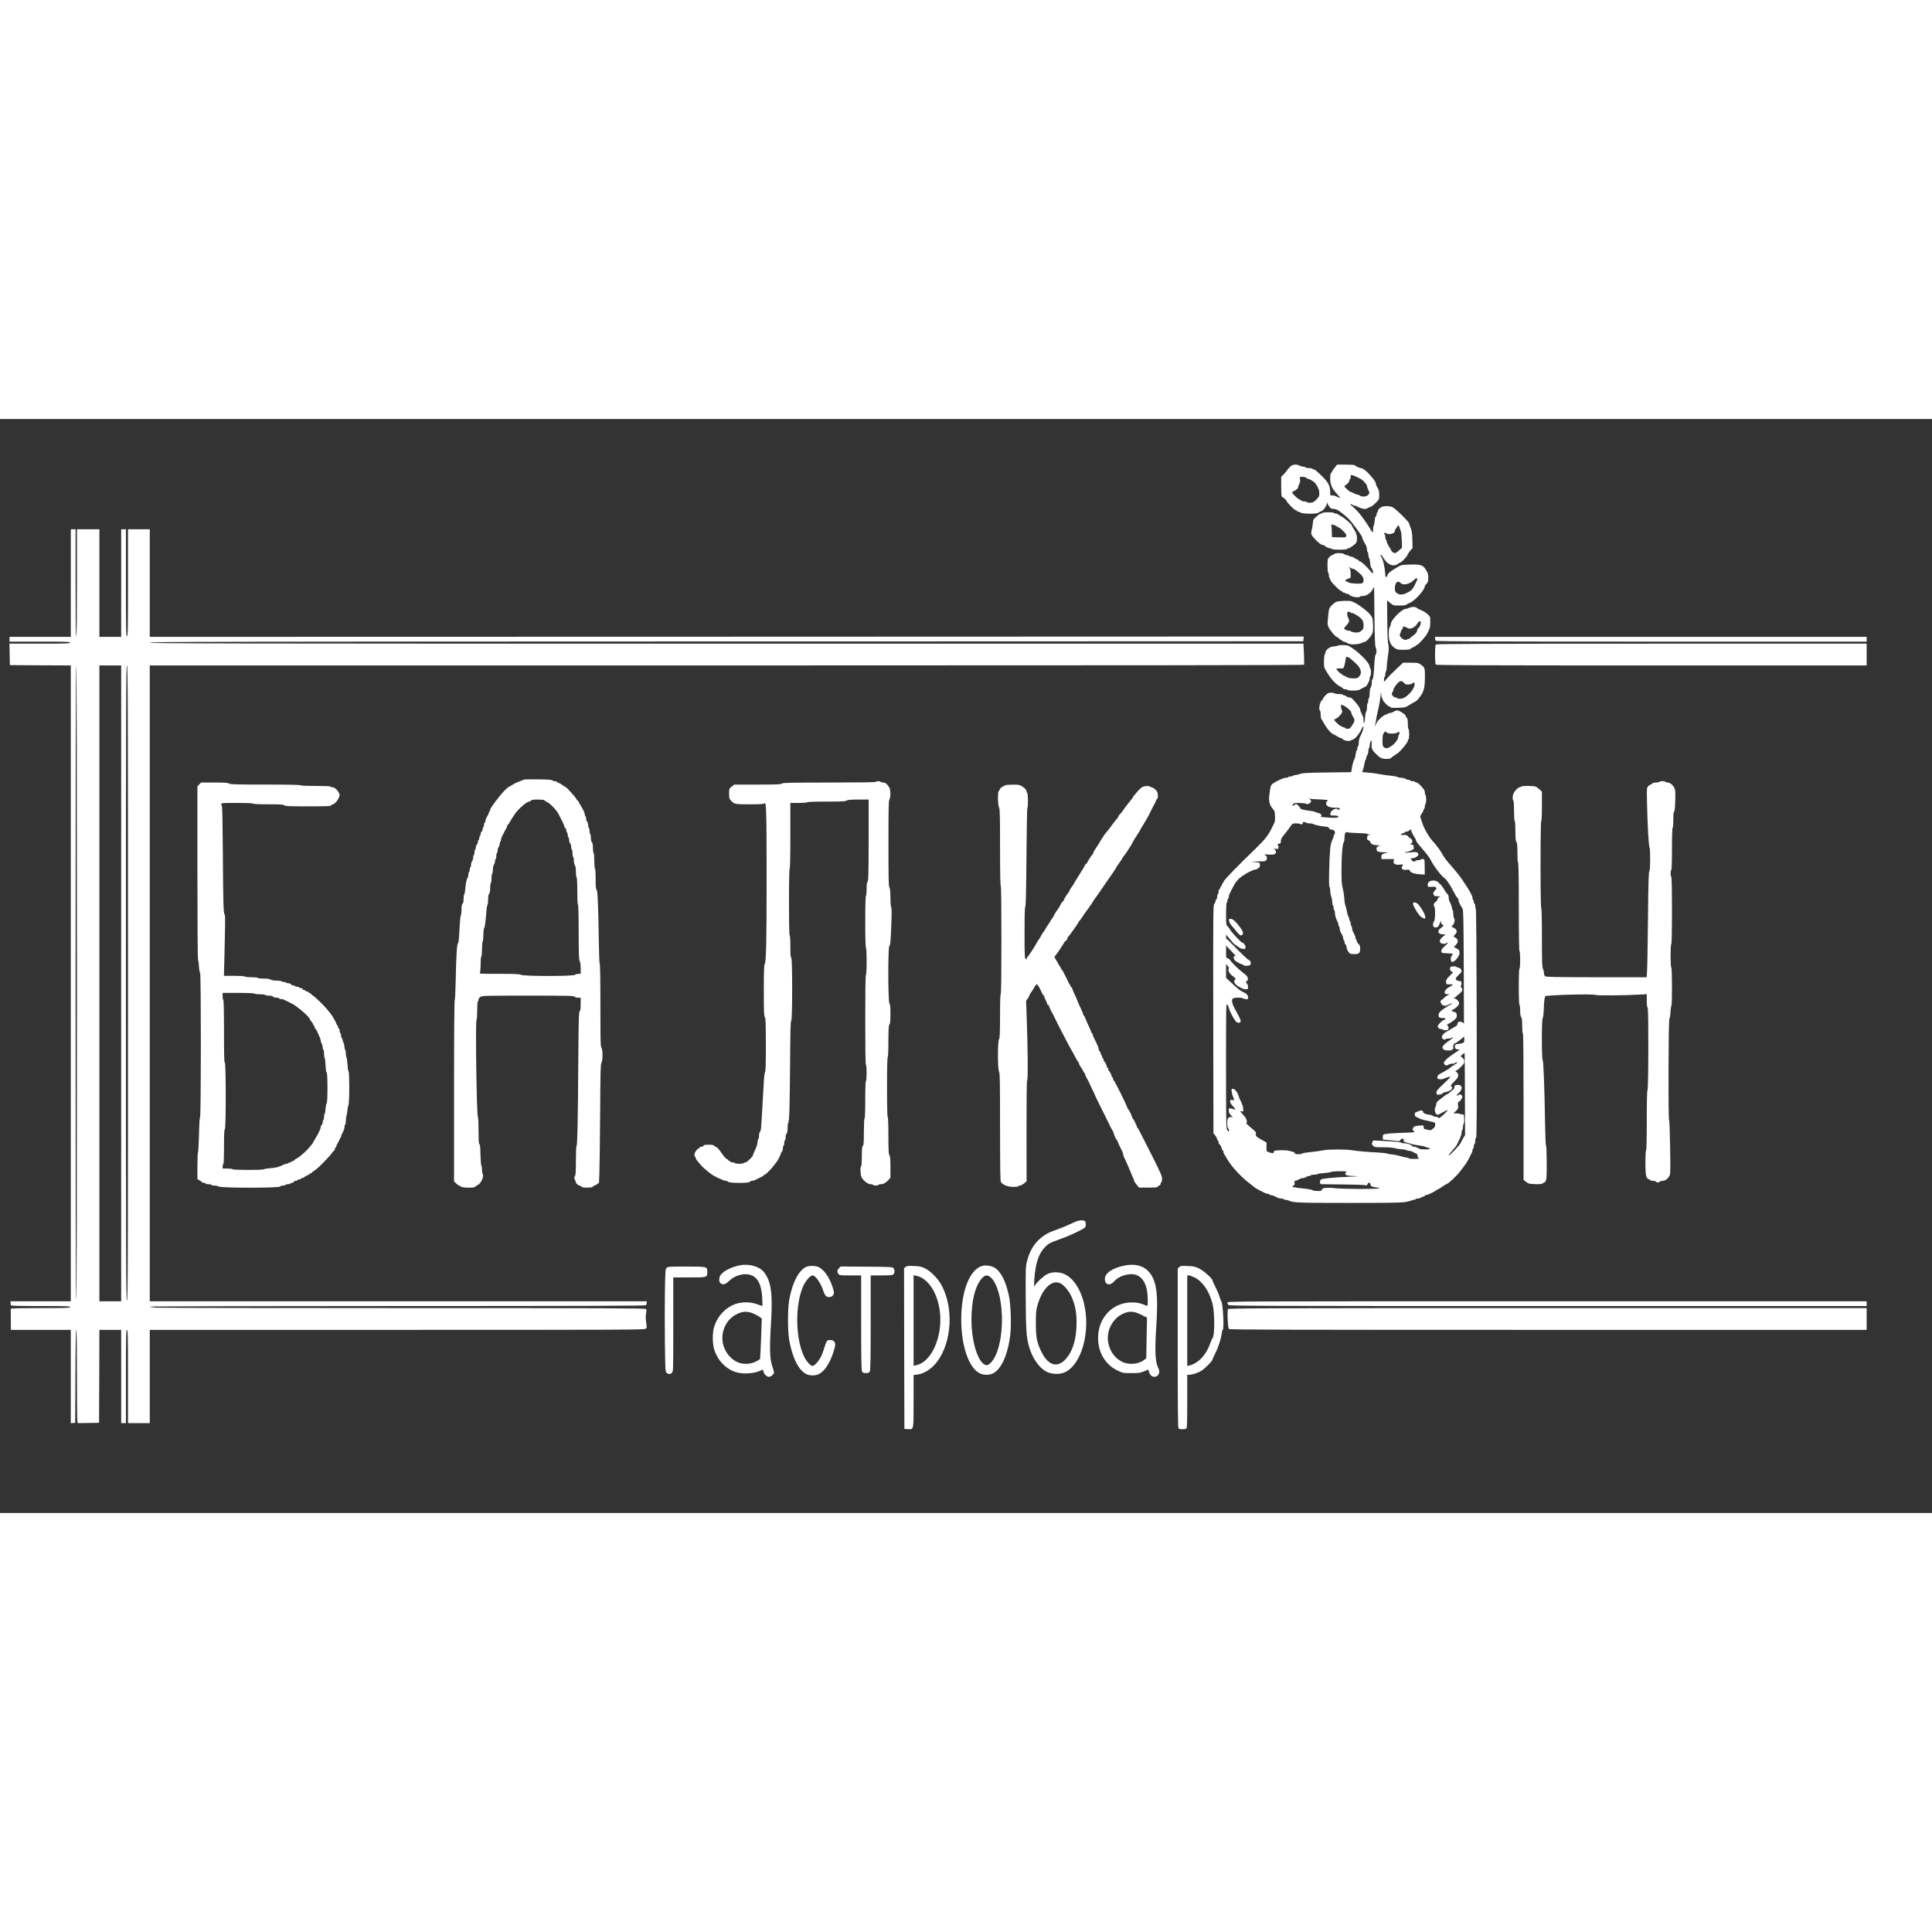 <?xml version="1.0" standalone="no"?>
<!DOCTYPE svg PUBLIC "-//W3C//DTD SVG 20010904//EN"
 "http://www.w3.org/TR/2001/REC-SVG-20010904/DTD/svg10.dtd">
<svg version="1.0" xmlns="http://www.w3.org/2000/svg"
 width="270" height="270" viewBox="0 0 2838 1607"
 preserveAspectRatio="xMidYMid meet">
<rect x="0" y="0" width="2838" height="1607" fill="#333333" stroke="none"/>
<g transform="translate(0,1607) scale(0.1,-0.1)"
fill="#fff" stroke="none">
<path d="M18954 15372 c-16 -15 -38 -41 -49 -57 -11 -16 -35 -44 -52 -62 l-33
-32 0 -135 c0 -135 4 -166 22 -166 10 0 58 -45 58 -55 0 -19 116 -135 135
-135 8 0 15 -4 15 -10 0 -5 8 -10 18 -10 10 0 27 -7 38 -15 28 -21 246 -21
264 0 7 8 17 15 22 15 36 0 97 76 99 124 1 20 2 20 6 1 3 -11 16 -35 30 -52
19 -27 31 -33 61 -34 20 0 49 -8 63 -17 50 -32 134 -100 165 -133 53 -57 194
-249 194 -265 0 -8 4 -22 9 -32 5 -9 12 -24 15 -32 4 -8 15 -28 25 -45 11 -16
20 -47 20 -67 1 -20 6 -40 11 -43 6 -3 10 -21 10 -40 0 -19 4 -36 9 -40 5 -3
13 -36 17 -73 3 -37 9 -69 13 -72 15 -12 31 -52 31 -75 0 -23 -5 -20 -49 33
-56 67 -128 132 -148 132 -7 0 -13 4 -13 9 0 5 -8 11 -17 15 -10 3 -31 14 -48
25 -16 11 -40 20 -52 20 -12 1 -25 6 -28 11 -3 6 -16 10 -28 10 -12 0 -31 7
-41 15 -27 20 -130 20 -150 0 -8 -8 -21 -15 -28 -15 -8 0 -26 -13 -41 -28 -25
-27 -27 -34 -27 -124 0 -54 4 -100 10 -103 6 -3 10 -21 10 -40 0 -19 5 -37 10
-40 6 -3 10 -15 10 -25 0 -25 144 -170 169 -170 6 0 11 -4 11 -10 0 -5 9 -10
19 -10 11 0 23 -4 26 -10 3 -5 17 -10 31 -10 13 0 24 -4 24 -8 0 -27 140 -56
155 -32 3 6 22 10 40 10 54 0 112 36 143 89 l27 46 5 -435 c4 -322 8 -441 18
-457 15 -28 16 -85 0 -101 -8 -8 -15 -63 -20 -145 -8 -152 -16 -215 -29 -223
-5 -3 -9 -26 -9 -52 0 -26 -7 -56 -15 -66 -10 -13 -15 -43 -15 -82 0 -35 -4
-66 -10 -69 -5 -3 -10 -21 -10 -40 0 -19 -4 -37 -10 -40 -5 -3 -10 -30 -10
-59 0 -28 -5 -57 -11 -63 -7 -7 -14 -46 -17 -88 -5 -83 -22 -114 -22 -40 0 31
-8 61 -25 91 -14 25 -25 55 -25 67 0 12 -18 45 -40 72 -71 88 -90 105 -119
105 -16 0 -34 7 -41 15 -7 8 -21 15 -31 15 -10 0 -21 5 -24 10 -3 6 -30 10
-60 10 -30 0 -57 5 -60 10 -3 6 -26 10 -51 10 -38 0 -49 -5 -84 -40 -22 -22
-40 -47 -40 -55 0 -8 -3 -15 -7 -15 -30 0 -59 -139 -33 -155 6 -3 10 -30 10
-60 0 -29 6 -60 13 -67 6 -7 19 -26 27 -43 34 -71 103 -155 138 -172 20 -9 54
-27 74 -40 21 -13 44 -23 53 -23 8 0 15 -3 15 -7 0 -25 112 -45 125 -23 3 6
14 10 24 10 27 0 95 79 127 146 15 33 29 53 32 45 6 -17 -16 -83 -45 -139 -15
-28 -23 -60 -23 -92 0 -27 -4 -52 -10 -55 -5 -3 -10 -17 -10 -30 0 -13 -4 -26
-9 -30 -6 -3 -13 -27 -16 -53 -6 -45 -10 -57 -33 -112 -6 -14 -13 -41 -17 -60
-3 -19 -8 -49 -11 -67 l-6 -31 -351 -4 c-298 -4 -359 -7 -397 -21 -25 -9 -57
-17 -72 -17 -15 0 -30 -4 -33 -10 -3 -5 -19 -10 -35 -10 -16 0 -32 -4 -35 -10
-3 -5 -21 -10 -39 -10 -33 0 -145 -52 -194 -90 -28 -22 -32 -38 -48 -185 -7
-68 9 -129 43 -169 12 -13 26 -33 32 -44 13 -25 15 -145 2 -170 -5 -9 -18 -37
-30 -62 -59 -122 -101 -178 -232 -305 -291 -282 -466 -463 -480 -492 -7 -18
-17 -33 -21 -33 -5 0 -8 -9 -8 -20 0 -11 -4 -20 -9 -20 -5 0 -12 -11 -15 -25
-4 -14 -11 -25 -16 -25 -6 0 -10 -16 -10 -35 0 -19 -4 -35 -10 -35 -5 0 -10
-16 -10 -35 0 -19 -4 -35 -9 -35 -5 0 -11 -14 -15 -31 -3 -16 -13 -37 -21 -45
-14 -14 -15 -200 -13 -1693 l3 -1676 23 -25 c13 -14 26 -37 29 -52 3 -16 9
-28 14 -28 5 0 9 -11 9 -25 0 -14 4 -25 9 -25 11 0 41 -56 41 -77 0 -7 5 -13
10 -13 6 0 10 -10 10 -22 0 -13 9 -34 20 -48 11 -14 20 -29 20 -33 0 -5 27
-47 61 -95 64 -91 178 -209 268 -277 29 -22 65 -50 79 -63 15 -13 45 -32 67
-43 22 -11 47 -23 55 -28 45 -24 62 -31 79 -31 11 0 23 -4 26 -10 3 -5 14 -10
24 -10 16 0 59 -17 103 -41 10 -5 31 -9 47 -9 17 0 33 -4 36 -10 3 -5 17 -10
31 -10 13 0 32 -4 42 -9 61 -33 134 -36 892 -36 606 0 770 3 830 14 41 8 79
18 85 23 5 4 19 8 31 8 13 0 26 5 29 10 3 6 19 10 35 10 16 0 31 4 35 9 3 5
19 12 35 16 17 4 30 11 30 16 0 5 8 9 18 9 17 0 121 47 132 59 3 3 19 13 35
21 17 8 51 29 76 47 26 18 51 33 56 33 20 0 149 119 198 184 79 102 108 144
126 181 11 22 23 47 28 55 24 45 31 62 31 79 0 11 5 23 10 26 6 3 10 19 10 36
0 16 5 29 10 29 6 0 10 20 10 44 0 27 5 46 13 49 9 3 11 345 9 1678 -2 1027
-7 1678 -13 1683 -5 6 -9 25 -9 43 0 18 -4 33 -10 33 -5 0 -10 11 -10 24 0 14
-4 28 -10 31 -5 3 -10 17 -10 30 0 24 -31 87 -79 159 -14 21 -30 46 -36 55
-59 94 -104 151 -235 300 -30 34 -67 84 -81 110 -39 71 -96 149 -159 217 -47
52 -116 168 -140 239 -4 11 -13 36 -19 55 -7 19 -15 43 -18 52 -3 9 7 32 21
51 14 19 26 41 26 50 0 9 5 19 10 22 6 3 10 19 10 35 0 16 5 32 10 35 6 3 10
33 10 65 0 32 -4 62 -10 65 -5 3 -10 21 -10 40 0 26 -11 45 -51 89 -28 31 -59
56 -69 56 -11 0 -22 5 -25 10 -3 6 -19 10 -35 10 -16 0 -32 5 -35 10 -3 6 -16
10 -29 10 -12 0 -31 7 -42 15 -10 8 -37 15 -60 15 -22 0 -44 4 -50 9 -9 9 -36
14 -174 30 -41 5 -98 14 -127 20 -28 6 -92 13 -142 17 -76 6 -89 9 -80 21 11
13 24 61 36 131 3 18 9 35 14 38 5 3 9 15 9 27 0 12 7 31 15 41 8 11 15 37 15
57 0 21 5 41 10 44 6 3 10 23 10 43 0 20 8 46 16 57 15 19 16 18 13 -15 -5
-86 0 -103 49 -155 68 -72 95 -87 163 -88 51 -1 62 2 87 26 15 15 33 27 40 27
7 0 12 5 12 10 0 6 6 10 13 10 26 0 167 163 167 194 0 8 5 18 10 21 6 3 10 37
10 75 0 38 -4 72 -10 75 -5 3 -10 39 -10 79 0 53 -4 77 -15 86 -8 7 -15 18
-15 25 0 15 -25 37 -73 64 -42 24 -58 26 -87 11 -11 -5 -29 -14 -40 -20 -11
-5 -29 -10 -39 -10 -11 0 -23 -4 -26 -10 -3 -5 -13 -10 -21 -10 -31 0 -121
-78 -143 -124 -11 -25 -24 -46 -27 -46 -3 0 -2 6 3 12 4 7 11 38 15 68 4 30
14 84 23 120 25 102 35 159 44 245 7 70 8 73 9 28 1 -28 7 -55 12 -58 6 -3 10
-15 10 -25 0 -21 76 -100 96 -100 7 0 14 -5 16 -12 3 -9 34 -12 113 -10 98 3
112 6 149 30 23 15 57 35 76 45 51 26 62 36 106 97 50 69 63 125 65 276 2 135
-2 148 -65 190 -32 22 -45 24 -146 24 l-110 0 -88 -82 c-102 -97 -116 -112
-159 -163 l-33 -38 0 36 c0 20 5 39 10 42 6 3 10 21 10 40 0 19 5 37 10 40 6
3 10 30 10 58 0 29 7 93 15 142 17 105 19 170 5 211 -5 16 -11 164 -12 330
l-3 301 46 -39 c45 -38 46 -38 134 -38 59 0 94 4 104 13 9 8 32 20 51 27 71
27 217 188 219 241 1 9 12 27 26 40 21 21 25 33 25 86 0 53 -5 71 -31 113 -46
75 -76 86 -234 82 -120 -3 -133 -5 -174 -30 -24 -15 -60 -36 -79 -48 -45 -27
-82 -62 -82 -79 0 -7 -6 -18 -14 -24 -12 -10 -15 -1 -19 56 -7 99 -38 226 -57
238 -6 4 -10 13 -10 21 0 21 18 3 53 -53 55 -87 139 -118 197 -73 14 11 30 20
35 20 19 1 96 80 110 113 7 18 27 48 44 67 l31 35 -3 120 c-3 109 -11 152 -38
207 -5 10 -9 24 -9 33 0 22 -198 217 -246 241 -14 8 -53 14 -87 14 -49 0 -66
-5 -94 -26 -18 -14 -33 -34 -33 -44 0 -10 -4 -22 -10 -25 -5 -3 -10 -17 -10
-30 0 -13 -5 -25 -12 -27 -6 -2 -13 -31 -16 -66 -2 -34 -8 -65 -13 -68 -5 -3
-9 -28 -9 -55 0 -45 -2 -49 -15 -35 -8 8 -15 17 -15 20 0 8 -102 161 -141 211
-46 60 -90 106 -134 142 -27 22 -34 32 -23 33 9 0 20 -4 23 -10 3 -5 15 -10
25 -10 10 0 40 -11 66 -25 47 -25 118 -34 129 -16 3 5 20 13 37 16 20 5 52 28
85 62 53 54 53 54 53 119 0 51 -5 72 -25 104 -14 22 -25 50 -25 63 0 23 -37
74 -114 155 -39 40 -86 72 -109 72 -18 0 -87 33 -87 42 0 4 -58 8 -129 8
l-129 0 -36 -44 c-20 -24 -36 -49 -36 -54 0 -5 -7 -15 -15 -22 -11 -9 -15 -33
-15 -86 0 -88 27 -148 102 -228 26 -27 45 -52 43 -55 -3 -2 -25 6 -49 19 -27
13 -55 21 -70 18 -25 -5 -26 -4 -26 52 0 83 -30 142 -110 220 -99 96 -116 110
-133 110 -9 0 -19 5 -22 10 -3 6 -26 10 -50 10 -24 0 -47 5 -50 10 -3 6 -18
10 -33 10 -15 1 -38 7 -52 15 -43 25 -104 19 -136 -13z m956 -144 c14 -6 32
-14 40 -19 8 -5 25 -13 36 -18 31 -14 94 -83 94 -104 0 -10 9 -37 20 -60 20
-41 20 -42 2 -67 -23 -31 -90 -39 -124 -16 -12 9 -30 16 -40 16 -10 0 -33 9
-53 20 -20 11 -41 20 -48 20 -7 1 -30 19 -52 40 l-40 40 38 31 c20 17 37 39
37 49 0 10 5 22 10 25 6 3 10 20 10 36 0 33 8 33 70 7z m-720 -23 c7 -8 19
-15 26 -15 21 0 87 -40 104 -63 43 -59 60 -100 60 -147 0 -45 -4 -53 -45 -95
-40 -40 -51 -45 -90 -45 -24 0 -47 5 -50 10 -3 6 -21 10 -39 10 -19 0 -39 7
-46 15 -7 8 -19 15 -26 15 -15 0 -104 88 -104 102 0 5 8 11 18 15 36 13 72 45
72 64 0 11 7 31 16 45 11 17 15 37 11 64 l-5 40 43 0 c26 0 47 -6 55 -15z
m1388 -785 c6 -19 12 -81 14 -137 l3 -102 -43 -41 c-24 -22 -51 -40 -60 -40
-18 1 -52 23 -52 33 0 4 -16 31 -35 61 -19 30 -35 64 -35 75 0 11 -4 23 -10
26 -5 3 -10 21 -10 39 0 17 -5 37 -12 44 -17 17 0 28 22 14 46 -28 130 -5 130
36 0 8 12 31 27 50 l27 35 12 -29 c6 -16 16 -45 22 -64z m-702 -550 c9 0 31
-12 48 -27 18 -16 44 -37 57 -48 48 -40 65 -109 34 -135 -18 -15 -169 -9 -200
7 -11 7 -28 14 -37 17 -28 8 -21 20 22 39 l40 17 0 62 c0 44 -5 67 -17 82 -18
20 -18 20 9 3 15 -9 35 -17 44 -17z m944 -150 c0 -6 -4 -18 -9 -28 -5 -9 -19
-37 -30 -62 -31 -63 -48 -81 -111 -112 -67 -34 -111 -35 -150 -6 -26 19 -30
28 -30 68 0 88 42 128 85 80 36 -39 139 -15 197 47 22 24 48 31 48 13z m-198
-1525 c15 -20 29 -25 62 -25 23 0 51 7 62 15 27 21 34 19 34 -11 0 -60 -79
-160 -159 -201 -28 -15 -87 -17 -96 -3 -3 6 -16 10 -28 10 -12 0 -30 12 -40
26 -17 23 -17 27 -3 49 9 13 16 33 16 43 0 11 19 42 42 71 48 59 78 66 110 26z
m-879 -337 c56 -32 107 -80 107 -102 0 -13 12 -40 26 -61 30 -45 27 -64 -17
-130 -26 -39 -35 -45 -65 -45 -19 0 -34 5 -34 10 0 6 -9 10 -19 10 -11 0 -23
5 -26 10 -3 6 -12 10 -20 10 -7 0 -34 21 -60 47 -41 42 -44 49 -27 53 42 11
121 97 108 118 -3 5 -9 27 -15 50 -10 46 -1 53 42 30z m627 -393 c18 -22 137
-21 162 1 16 16 18 15 24 0 4 -10 2 -22 -5 -29 -6 -6 -11 -21 -11 -34 0 -34
-47 -100 -95 -133 -58 -40 -86 -45 -114 -23 -20 16 -23 28 -23 100 0 60 4 87
17 107 20 30 28 32 45 11z m-1010 -982 c58 -2 116 -6 130 -9 22 -5 23 -7 7
-15 -10 -6 -17 -22 -17 -38 0 -38 50 -61 135 -61 51 0 65 -3 65 -15 0 -18 -21
-20 -37 -4 -17 17 -82 -16 -94 -47 -16 -44 -12 -49 45 -49 58 0 77 -8 59 -26
-8 -8 -51 -9 -138 -4 -70 4 -122 11 -115 15 25 15 6 44 -34 52 -22 5 -44 12
-50 17 -6 5 -33 11 -61 14 -88 9 -149 24 -153 37 -9 25 -62 75 -69 65 -5 -5
-18 -16 -30 -22 -22 -12 -22 -12 -11 12 11 24 16 25 89 25 43 0 89 -5 103 -11
20 -10 30 -9 51 5 31 20 32 40 3 62 -19 14 -20 15 -3 8 11 -5 67 -10 125 -11z
m-175 -343 c3 -5 25 -10 49 -10 23 0 46 -3 50 -7 11 -11 113 -34 178 -40 44
-4 57 -9 61 -24 3 -11 14 -19 27 -19 35 0 60 -19 60 -45 0 -13 -4 -27 -10 -30
-5 -3 -10 -14 -10 -24 0 -9 -10 -37 -22 -62 -27 -52 -37 -158 -44 -468 -3
-134 -1 -208 6 -215 5 -5 10 -30 10 -56 1 -25 7 -63 15 -85 8 -22 15 -59 15
-82 0 -23 5 -45 10 -48 6 -3 10 -19 10 -35 0 -16 5 -32 10 -35 6 -3 10 -24 10
-45 0 -35 13 -77 41 -132 5 -10 9 -27 9 -37 0 -11 5 -23 10 -26 6 -3 10 -20
10 -36 0 -16 11 -47 25 -69 14 -22 25 -51 25 -64 0 -14 5 -28 10 -31 6 -3 10
-17 10 -29 0 -13 7 -29 15 -36 8 -7 15 -23 15 -36 0 -25 14 -55 39 -86 11 -14
29 -18 74 -18 72 0 86 14 87 81 0 36 -5 50 -25 69 -14 13 -25 31 -25 41 0 10
-4 21 -10 24 -5 3 -10 15 -10 26 0 19 -3 27 -34 86 -9 17 -16 43 -16 56 0 14
-4 29 -10 32 -5 3 -10 19 -10 35 0 16 -4 32 -10 35 -5 3 -10 16 -10 29 0 12
-4 26 -10 32 -9 9 -16 34 -35 129 -4 17 -11 39 -15 50 -5 11 -11 52 -13 90 -2
39 -12 106 -23 150 -16 67 -19 115 -18 290 1 210 15 370 34 389 5 5 10 34 10
63 0 63 16 96 40 83 9 -5 76 -10 149 -12 73 -2 135 -6 138 -10 2 -5 16 -8 31
-9 l27 -1 -25 -7 c-19 -5 -26 -14 -28 -39 -3 -27 1 -34 22 -42 14 -5 26 -16
26 -24 0 -27 42 -46 105 -47 33 -1 49 -4 35 -6 -35 -7 -50 -21 -50 -48 0 -38
26 -50 109 -49 49 0 65 -2 46 -7 -72 -16 -86 -27 -83 -61 l3 -33 98 1 c68 1
95 -2 87 -10 -5 -5 -10 -20 -10 -33 0 -30 41 -47 98 -39 46 6 48 5 30 -24 -10
-15 -10 -25 -2 -38 9 -13 22 -16 63 -14 40 3 51 1 51 -11 0 -26 61 -49 142
-54 l77 -5 -1 110 c0 102 -2 112 -20 118 -11 3 -25 1 -31 -5 -6 -6 -26 -11
-43 -11 -18 0 -36 -4 -39 -10 -10 -16 -55 -12 -55 5 0 8 -5 15 -11 15 -5 0 -7
5 -4 10 3 6 18 10 33 10 15 0 40 10 56 23 25 20 27 26 17 45 -13 24 -38 26
-143 13 -31 -4 -54 -3 -52 1 3 4 15 8 28 8 12 0 41 9 65 21 38 18 42 23 39 52
-3 28 -8 33 -38 38 -19 4 -28 7 -19 8 29 2 43 28 31 56 -7 14 -17 25 -23 25
-6 0 -20 11 -31 25 -16 21 -28 25 -71 25 -47 0 -49 1 -31 15 10 8 27 15 37 15
9 0 17 5 17 10 0 6 11 10 24 10 13 0 29 7 36 15 16 19 30 19 30 0 0 -14 45
-101 61 -120 5 -5 9 -16 9 -25 0 -10 30 -52 68 -94 37 -43 79 -94 94 -114 15
-20 31 -41 35 -47 5 -5 15 -23 23 -40 42 -85 157 -234 201 -261 25 -15 89
-110 126 -186 19 -40 46 -85 60 -100 14 -14 22 -31 19 -37 -6 -9 19 -63 58
-124 12 -18 15 -155 18 -854 l3 -832 -23 15 c-33 22 -72 11 -72 -20 0 -18 -11
-29 -42 -46 -24 -12 -45 -25 -48 -29 -3 -3 -27 -17 -53 -31 -80 -40 -111 -97
-66 -121 15 -8 24 -8 32 0 6 6 27 11 47 11 20 0 41 5 48 12 6 6 14 9 18 6 3
-4 -21 -24 -53 -46 -103 -71 -124 -102 -87 -133 22 -18 93 -22 122 -7 19 10
23 18 19 42 -4 27 11 56 28 56 10 0 108 72 122 90 10 12 12 7 13 -32 0 -43 -2
-47 -31 -57 -18 -6 -44 -11 -58 -11 -39 0 -53 -14 -49 -46 3 -25 8 -30 43 -35
22 -3 34 -7 27 -8 -7 0 -58 -33 -113 -72 -115 -81 -144 -125 -98 -149 16 -9
26 -8 44 4 14 9 40 16 59 16 19 0 38 5 41 10 3 6 13 10 21 10 14 0 14 -2 0
-15 -8 -8 -19 -15 -25 -15 -6 0 -11 -4 -11 -10 0 -5 -6 -10 -13 -10 -7 0 -23
-10 -37 -23 -14 -13 -32 -26 -40 -30 -8 -4 -33 -18 -55 -32 -22 -13 -50 -29
-63 -35 -31 -13 -51 -58 -31 -71 18 -11 64 -12 87 0 29 15 93 33 98 28 3 -2
-43 -49 -101 -103 -84 -80 -105 -104 -105 -127 0 -15 7 -30 15 -33 18 -7 85
14 85 27 0 5 10 9 23 9 13 0 42 9 65 20 33 16 42 26 42 45 0 17 -6 25 -17 25
-12 0 3 21 45 63 50 51 62 69 62 95 0 21 -7 36 -20 44 -22 14 -26 28 -9 28 12
0 41 24 90 74 39 38 39 82 2 113 l-28 22 27 25 c15 15 29 26 31 26 3 0 5 -272
6 -604 l2 -605 -24 -38 c-13 -21 -31 -56 -41 -78 -18 -38 -164 -190 -174 -181
-2 3 2 11 9 19 8 8 30 34 48 57 19 23 40 48 46 54 10 11 35 62 69 139 9 21 16
51 16 67 0 16 5 32 10 35 6 3 10 23 10 44 0 20 5 42 11 48 5 5 9 38 7 74 -3
62 -4 64 -30 64 -14 0 -30 3 -34 8 -4 4 -27 7 -50 7 l-43 0 36 35 c33 32 35
38 31 85 -4 36 -2 50 8 50 19 0 54 49 54 76 0 26 -35 43 -53 25 -6 -6 -18 -11
-26 -11 -9 0 2 16 27 39 68 63 55 126 -25 119 -34 -3 -38 -6 -38 -31 -1 -18
-9 -34 -26 -45 -14 -9 -36 -27 -49 -39 -13 -13 -29 -23 -35 -23 -7 0 -24 -11
-39 -25 -14 -13 -46 -38 -71 -55 -31 -22 -45 -38 -45 -54 0 -13 -6 -36 -14
-52 -18 -35 -9 -92 17 -108 13 -8 24 -7 45 5 15 8 36 20 47 26 11 5 31 15 43
22 43 22 33 4 -28 -53 -62 -57 -74 -64 -85 -46 -3 6 -19 10 -34 10 -15 0 -36
7 -47 15 -10 8 -30 15 -44 15 -35 0 -102 25 -93 34 5 4 0 14 -11 21 -15 12
-23 12 -50 0 -17 -7 -39 -16 -49 -19 -22 -7 -20 -55 3 -66 8 -4 26 -13 40 -20
25 -13 63 -25 135 -40 114 -25 110 -23 107 -60 -2 -19 -10 -38 -17 -43 -8 -4
-21 -15 -30 -23 -11 -11 -24 -14 -43 -9 -15 3 -39 9 -54 12 -21 4 -26 10 -25
32 2 26 1 26 -58 22 -70 -4 -91 -13 -101 -43 -5 -16 -1 -27 15 -39 21 -17 17
-18 -131 -23 -203 -7 -300 -15 -316 -29 -7 -5 -12 -24 -10 -41 l3 -31 80 -7
c44 -4 99 -10 122 -13 35 -6 44 -4 55 14 18 30 48 27 48 -4 0 -19 6 -26 28
-30 15 -3 41 -10 57 -16 34 -13 107 -27 175 -36 25 -3 50 -9 55 -13 6 -4 25
-11 43 -15 18 -3 30 -11 26 -16 -7 -12 -129 -12 -154 1 -11 6 -29 14 -40 20
-11 6 -29 10 -39 10 -11 0 -22 4 -26 9 -11 20 -69 41 -110 41 -22 0 -45 4 -51
9 -10 10 -82 17 -281 27 l-132 6 -12 -26 c-11 -23 -9 -29 10 -50 21 -23 29
-24 144 -24 67 0 142 -5 167 -12 25 -7 74 -15 110 -17 36 -3 69 -9 74 -14 6
-5 20 -9 33 -9 13 0 31 -4 41 -9 9 -5 24 -12 32 -16 32 -13 60 -32 54 -38 -10
-10 6 -46 24 -50 9 -3 -20 -5 -65 -6 -45 0 -84 3 -87 8 -3 5 -23 11 -43 14
-21 2 -63 12 -93 22 -30 9 -80 19 -110 22 -30 2 -64 8 -75 13 -11 5 -65 11
-120 14 -139 6 -329 23 -400 35 -78 14 -337 14 -406 0 -60 -11 -174 -27 -259
-35 -30 -3 -59 -10 -64 -15 -6 -5 -32 -9 -58 -9 -36 0 -48 4 -48 15 0 8 -12
17 -27 20 -16 3 -44 11 -63 16 -19 6 -75 9 -125 7 -83 -3 -90 -5 -93 -24 -2
-17 -8 -20 -30 -17 -15 3 -39 10 -53 16 -25 10 -26 15 -25 74 l1 64 -55 31
c-95 53 -107 64 -102 96 3 23 -3 34 -30 56 -101 84 -118 100 -108 106 16 10 0
65 -29 97 -14 17 -35 40 -46 52 l-20 23 25 -3 c24 -4 25 -2 22 41 -2 25 -8 49
-13 55 -5 5 -9 16 -9 24 0 8 -6 22 -13 30 -8 9 -22 42 -31 73 -20 64 -55 108
-87 108 -20 0 -21 -3 -15 -46 3 -26 13 -61 21 -77 21 -42 19 -47 -15 -40 -27
5 -30 3 -30 -21 0 -17 14 -42 40 -70 22 -23 37 -46 33 -49 -3 -4 -11 -3 -17 2
-6 5 -26 11 -43 13 -32 4 -33 3 -33 -31 0 -27 9 -45 38 -75 20 -22 29 -34 20
-27 -24 18 -65 6 -74 -22 -10 -31 -8 -115 3 -130 16 -20 23 -46 13 -52 -5 -3
-16 8 -25 24 -13 26 -15 140 -15 948 0 916 0 918 20 888 11 -16 22 -42 25 -57
10 -42 69 -154 100 -188 23 -25 62 -26 69 -2 6 17 -16 65 -85 189 -42 74 -53
136 -27 152 21 13 130 15 143 2 6 -5 26 -11 45 -13 33 -3 35 -1 33 25 -3 38
-15 52 -77 82 -49 24 -77 47 -193 157 l-53 49 0 102 1 102 23 -29 c19 -23 22
-33 13 -47 -14 -22 20 -75 70 -109 31 -21 45 -50 23 -50 -19 0 -10 -47 14 -67
46 -41 118 -74 150 -71 28 3 31 6 29 36 0 18 -9 42 -19 53 -18 19 -18 21 -1
30 28 16 22 64 -12 91 -15 12 -46 37 -67 55 -59 47 -136 124 -162 161 -13 17
-32 32 -43 32 -17 0 -19 8 -19 93 l0 92 70 -74 c39 -41 70 -76 70 -78 0 -1 -7
-3 -15 -3 -19 0 -19 -29 0 -57 14 -20 90 -63 112 -63 6 0 13 -5 15 -10 5 -17
86 -16 103 1 20 20 5 64 -24 74 -11 3 -75 63 -143 131 -155 158 -171 174 -180
174 -5 0 -8 15 -8 33 l1 32 27 -32 c15 -17 44 -52 65 -77 21 -25 45 -46 53
-46 8 0 14 -4 14 -10 0 -5 5 -10 11 -10 7 0 17 -6 23 -14 6 -7 28 -16 48 -19
34 -5 39 -3 44 18 6 24 -28 75 -51 75 -15 0 -162 159 -181 196 -8 16 -23 36
-34 46 -18 15 -20 29 -20 177 0 96 4 162 10 166 6 3 10 17 10 30 0 13 5 27 10
30 6 3 10 15 10 26 0 10 4 27 9 37 5 9 12 24 15 32 3 8 10 22 14 30 9 16 27
49 47 87 17 33 81 103 94 103 6 0 11 5 11 10 0 6 5 10 12 10 6 0 19 6 27 14
28 25 132 76 156 76 12 0 34 10 49 21 21 16 26 28 24 53 -3 31 -4 31 -68 37
l-65 6 70 3 c39 2 83 3 98 2 43 -3 67 14 67 48 0 21 -7 33 -25 43 -23 12 -20
13 39 9 36 -2 76 -2 90 2 41 10 39 63 -4 79 -8 4 4 5 28 2 40 -3 42 -2 42 25
0 16 -6 32 -12 37 -9 5 -3 9 17 13 27 5 30 9 30 41 0 27 11 48 50 95 28 33 66
83 85 112 34 50 36 51 85 52 28 0 56 -4 64 -9 19 -12 43 -2 37 15 -6 16 39 20
49 4z m589 -5134 c-15 -12 -17 -18 -8 -33 9 -15 29 -19 115 -23 103 -5 103 -5
-66 -11 -215 -8 -394 -26 -411 -40 -21 -17 -18 -69 4 -69 9 0 150 -2 312 -4
162 -1 310 -6 328 -10 29 -7 34 -6 39 13 7 27 43 29 43 2 0 -29 23 -42 85 -48
36 -4 52 -9 43 -14 -20 -13 -526 -11 -648 2 -121 14 -196 4 -194 -24 2 -14 -8
-17 -60 -17 -34 0 -67 5 -73 11 -6 6 -46 15 -89 20 -216 24 -233 28 -194 49
18 9 21 18 16 41 -4 22 -2 29 9 29 9 0 25 5 38 12 48 25 58 28 80 28 13 0 32
7 43 15 10 8 29 15 41 15 12 0 25 5 28 10 3 6 26 10 50 10 24 0 46 4 49 8 3 5
44 12 91 15 47 3 93 11 103 16 9 6 68 11 131 11 102 0 113 -2 95 -14z"/>
<path d="M20989 9269 c-13 -13 -19 -30 -17 -47 3 -26 5 -27 60 -24 48 3 59 1
65 -14 4 -11 -1 -23 -13 -33 -27 -22 -36 -49 -24 -72 8 -15 22 -19 63 -20 37
-1 45 -3 27 -8 -16 -4 -28 -17 -34 -37 -5 -17 -19 -35 -30 -40 -23 -10 -34
-50 -17 -67 18 -18 14 -202 -4 -217 -16 -14 -20 -57 -6 -78 11 -17 62 -12 72
8 4 8 14 31 23 50 15 35 16 35 16 7 0 -18 7 -30 20 -35 23 -8 17 -20 -27 -51
-58 -40 -40 -91 32 -91 l40 0 -42 -36 c-47 -39 -56 -76 -24 -94 25 -13 68 -13
76 0 3 6 13 10 21 10 9 0 -10 -23 -41 -51 -45 -41 -55 -57 -53 -78 3 -25 5
-26 86 -29 45 -2 82 -6 82 -10 0 -5 -7 -17 -15 -28 -20 -26 -19 -80 1 -88 33
-13 113 78 114 129 0 39 -7 48 -52 72 -35 19 -36 20 -16 34 11 8 26 26 34 42
17 32 8 55 -31 81 l-25 17 25 27 c36 38 30 71 -18 96 l-37 20 20 21 c26 27 36
80 20 100 -7 8 -12 37 -12 65 0 28 -4 53 -9 56 -5 3 -9 14 -9 24 0 17 -18 66
-41 112 -5 10 -9 33 -9 51 0 22 -8 41 -24 56 -13 12 -34 42 -46 67 -13 24 -43
63 -67 84 -36 34 -49 40 -88 40 -32 0 -51 -6 -66 -21z"/>
<path d="M20756 8954 c-7 -19 55 -129 101 -181 15 -17 41 -34 56 -37 28 -7 28
-6 21 31 -8 45 -75 154 -111 183 -31 24 -59 26 -67 4z"/>
<path d="M18054 8696 c4 -16 16 -42 29 -57 12 -15 42 -51 66 -80 57 -70 77
-85 96 -69 24 20 18 49 -22 104 -66 91 -115 136 -146 134 -26 -2 -28 -5 -23
-32z"/>
<path d="M21304 8016 c-12 -30 1 -61 25 -64 22 -4 20 -8 -33 -61 -50 -51 -57
-62 -54 -92 3 -34 3 -34 55 -34 59 1 58 -2 -7 -38 -78 -43 -94 -107 -28 -107
l33 0 -33 -17 c-18 -9 -41 -26 -50 -37 -9 -12 -25 -25 -34 -29 -40 -15 -3 -87
45 -87 12 0 40 9 62 20 22 11 42 20 45 20 11 -1 -45 -40 -57 -40 -7 0 -13 -4
-13 -10 0 -5 -5 -10 -11 -10 -13 0 -79 -48 -101 -74 -20 -24 -23 -57 -6 -74 7
-7 32 -12 56 -12 38 0 43 -2 32 -15 -7 -8 -18 -15 -24 -15 -18 0 -86 -70 -86
-89 0 -23 19 -41 45 -41 12 0 26 -5 32 -11 6 -6 26 -9 44 -7 28 2 35 8 37 29
2 15 -4 31 -13 39 -14 12 -12 15 18 29 19 9 53 31 76 50 32 27 41 40 41 65 0
35 -15 56 -41 56 -9 0 -22 7 -29 15 -9 11 -9 15 -1 15 21 0 83 47 97 75 12 23
11 30 -3 52 -9 14 -31 32 -48 39 -16 7 -23 13 -15 14 9 0 23 8 31 18 9 9 33
30 53 45 39 30 47 65 21 87 -11 9 -12 16 -4 26 6 7 9 25 7 41 -3 24 -8 28 -33
28 -17 0 -36 8 -44 18 -12 16 -10 22 15 50 16 17 38 39 49 48 27 23 11 72 -25
77 -14 2 -29 8 -34 13 -16 15 -86 11 -92 -5z"/>
<path d="M19425 14690 c-3 -5 -13 -10 -22 -10 -8 0 -25 -9 -37 -19 -11 -11
-34 -30 -49 -43 -23 -19 -29 -33 -32 -78 -2 -30 -10 -73 -16 -96 -7 -22 -9
-52 -6 -66 10 -38 133 -158 162 -158 13 0 26 -4 30 -9 8 -14 65 -41 86 -41 10
0 21 -4 24 -10 3 -6 52 -10 110 -10 58 0 107 4 110 10 3 6 13 10 22 10 9 0 40
18 68 39 44 33 53 46 57 78 7 58 -7 111 -41 159 -17 25 -31 50 -31 58 0 17
-117 118 -162 139 -20 10 -40 22 -43 27 -3 6 -17 10 -30 10 -13 0 -27 5 -30
10 -3 6 -42 10 -85 10 -43 0 -82 -4 -85 -10z m200 -191 c17 -10 39 -23 50 -28
11 -5 40 -29 64 -54 33 -35 42 -50 36 -66 -6 -21 -12 -22 -108 -19 l-102 3 -1
77 c-1 43 -4 85 -8 93 -8 21 32 18 69 -6z"/>
<path d="M1040 13660 l0 -790 -450 0 -450 0 0 -35 0 -35 445 0 c389 0 445 -2
445 -15 0 -13 -56 -15 -445 -15 l-446 0 3 -157 3 -158 448 -3 447 -2 0 -4670
0 -4670 -443 0 -444 0 3 -23 c1 -12 3 -28 3 -34 1 -10 95 -13 436 -13 380 0
435 -2 435 -15 0 -13 -55 -15 -435 -15 -283 0 -435 -4 -436 -10 -1 -5 -1 -19
-1 -30 0 -11 0 -78 1 -150 l1 -130 440 0 440 0 0 -686 0 -685 33 3 32 3 3 683
c1 443 6 682 12 682 7 0 10 -228 10 -654 0 -359 3 -668 6 -685 l7 -31 156 2
156 3 3 682 2 683 160 0 160 0 0 -685 0 -685 35 0 35 0 0 685 c0 602 2 685 15
685 13 0 15 -83 15 -685 l0 -685 160 0 160 0 0 685 0 685 3634 0 c3291 0 3636
1 3650 16 19 18 19 18 6 106 -6 43 -6 85 0 119 7 37 7 56 -1 65 -10 12 -587
14 -3559 14 -1951 0 -3588 3 -3638 6 -51 4 -92 11 -92 15 0 5 1637 9 3638 9
2816 0 3641 3 3650 12 7 7 12 22 12 35 l0 23 -3650 0 -3650 0 0 4670 0 4670
8474 0 c5563 0 8477 3 8481 10 3 5 3 77 -1 160 l-7 150 -8473 0 c-7524 0
-8474 2 -8474 15 0 13 951 15 8473 17 l8472 3 3 35 3 35 -8476 -3 -8475 -2 0
790 0 790 -160 0 -160 0 0 -785 c0 -691 -2 -785 -15 -785 -13 0 -15 94 -15
785 l0 785 -35 0 -35 0 0 -790 0 -790 -160 0 -160 0 0 790 0 790 -165 0 -165
0 0 -785 c0 -517 -3 -785 -10 -785 -7 0 -10 268 -10 785 l0 785 -35 0 -35 0 0
-790z m90 -5875 c0 -3103 -3 -4665 -10 -4665 -7 0 -10 1562 -10 4665 0 3103 3
4665 10 4665 7 0 10 -1562 10 -4665z m650 -5 l0 -4670 -160 0 -160 0 0 4670 0
4670 160 0 160 0 0 -4670z m100 5 c0 -4140 -2 -4665 -15 -4665 -13 0 -15 525
-15 4665 0 4140 2 4665 15 4665 13 0 15 -525 15 -4665z"/>
<path d="M19625 13383 c-16 -9 -46 -33 -67 -54 -31 -33 -37 -47 -42 -99 -3
-33 -9 -87 -12 -120 -4 -45 -2 -70 10 -95 24 -49 94 -135 119 -144 12 -5 31
-18 41 -30 11 -11 25 -21 33 -21 7 0 13 -4 13 -10 0 -5 7 -10 15 -10 8 0 24
-4 35 -10 11 -5 29 -14 40 -20 35 -18 147 -12 192 10 23 11 47 20 53 20 16 0
78 69 99 110 15 29 17 54 15 135 -4 96 -5 102 -39 149 -34 47 -183 160 -240
182 -8 3 -23 10 -32 15 -29 15 -199 9 -233 -8z m210 -153 c3 -5 15 -10 26 -10
28 0 122 -62 148 -98 24 -34 29 -116 8 -143 -29 -38 -65 -51 -117 -44 -27 4
-52 11 -56 16 -3 5 -16 9 -28 9 -29 0 -72 21 -71 35 0 5 15 25 33 43 40 42 49
75 28 107 -9 13 -16 40 -16 60 0 28 4 35 19 35 11 0 23 -4 26 -10z"/>
<path d="M20696 13295 c-15 -8 -37 -15 -48 -15 -57 0 -218 -164 -218 -222 0
-13 -7 -33 -15 -44 -10 -13 -14 -45 -15 -100 0 -103 24 -162 82 -204 38 -28
47 -30 133 -30 64 0 96 4 103 13 6 7 27 19 47 27 19 7 35 17 35 22 0 4 5 8 12
8 18 0 130 123 152 167 10 21 25 50 32 65 9 16 14 57 14 105 0 80 0 80 -38
114 -38 33 -50 41 -124 73 -20 9 -40 21 -43 26 -9 15 -76 12 -109 -5z m174
-220 c0 -28 -18 -66 -37 -78 -7 -4 -13 -14 -13 -21 0 -28 -26 -64 -67 -92 -24
-16 -43 -32 -43 -36 0 -5 -8 -8 -18 -8 -10 0 -23 -5 -29 -11 -17 -17 -75 13
-93 46 -11 21 -12 30 -2 45 7 11 12 26 12 34 0 7 7 19 15 26 9 7 13 15 10 18
-3 3 0 11 6 18 8 10 17 9 45 -7 19 -10 43 -19 53 -19 30 0 81 30 99 58 37 59
62 70 62 27z"/>
<path d="M21080 12847 c0 -13 5 -28 12 -35 9 -9 727 -12 3170 -12 l3158 0 0
35 0 35 -3170 0 -3170 0 0 -23z"/>
<path d="M21092 12758 c-8 -8 -12 -56 -12 -148 0 -92 4 -140 12 -148 9 -9 727
-12 3170 -12 l3158 0 0 160 0 160 -3158 0 c-2443 0 -3161 -3 -3170 -12z"/>
<path d="M19650 12740 c-8 -5 -33 -10 -55 -10 -55 0 -124 -50 -125 -90 0 -9
-5 -21 -10 -26 -6 -6 -11 -51 -12 -100 -1 -79 2 -94 23 -129 14 -22 29 -47 34
-56 55 -90 127 -164 191 -194 19 -9 34 -20 34 -25 0 -6 13 -10 29 -10 17 0 33
-4 36 -10 3 -5 41 -10 83 -9 58 0 84 5 107 20 17 10 37 21 45 25 35 13 46 22
59 50 8 16 18 37 23 46 4 10 8 29 8 42 0 14 5 28 10 31 6 3 10 28 10 55 0 27
-4 52 -10 55 -5 3 -10 15 -10 26 0 59 -181 239 -309 306 -27 15 -139 17 -161
3z m199 -199 c15 -14 46 -43 69 -63 75 -68 93 -139 48 -190 -21 -25 -30 -28
-85 -28 -56 0 -75 5 -121 32 -8 5 -23 11 -32 14 -10 4 -18 10 -18 15 0 5 -5 9
-12 9 -11 0 -68 58 -68 70 0 4 22 6 49 6 27 -1 53 2 56 6 8 8 24 72 32 130 5
34 7 37 29 32 14 -4 37 -18 53 -33z"/>
<path d="M7700 10774 c-8 -3 -26 -10 -40 -16 -14 -6 -34 -14 -45 -18 -11 -5
-27 -11 -35 -14 -8 -3 -33 -17 -55 -31 -22 -14 -47 -28 -55 -32 -21 -9 -88
-78 -135 -138 -95 -120 -135 -179 -135 -197 0 -9 -4 -20 -10 -23 -5 -3 -10
-13 -10 -21 0 -8 -11 -32 -25 -54 -14 -22 -25 -51 -25 -65 0 -14 -4 -25 -10
-25 -5 0 -10 -13 -10 -29 0 -17 -4 -33 -10 -36 -5 -3 -10 -17 -10 -29 0 -13
-7 -29 -15 -36 -8 -7 -15 -23 -15 -36 0 -12 -4 -26 -10 -29 -5 -3 -10 -17 -10
-30 0 -13 -4 -27 -10 -30 -5 -3 -10 -17 -10 -29 0 -13 -7 -29 -15 -36 -8 -7
-15 -25 -15 -41 0 -15 -4 -31 -10 -34 -5 -3 -10 -21 -10 -40 0 -19 -4 -37 -10
-40 -5 -3 -10 -21 -10 -38 0 -18 -7 -41 -15 -51 -8 -11 -15 -34 -15 -52 0 -18
-4 -36 -10 -39 -5 -3 -10 -19 -10 -35 0 -16 -4 -32 -10 -35 -5 -3 -10 -21 -10
-38 0 -18 -6 -41 -14 -52 -14 -21 -23 -69 -32 -170 -3 -33 -10 -64 -15 -69 -5
-6 -9 -36 -9 -67 0 -38 -5 -61 -15 -69 -11 -9 -15 -33 -15 -84 0 -40 -4 -76
-9 -82 -5 -5 -12 -54 -15 -109 -4 -55 -9 -145 -12 -200 -3 -60 -10 -103 -17
-107 -15 -9 -27 -206 -33 -558 -3 -150 -9 -269 -14 -274 -6 -6 -10 -496 -10
-1337 l0 -1327 31 -31 c17 -17 36 -31 44 -31 7 0 18 -7 25 -15 15 -18 189 -22
206 -5 6 6 25 19 43 28 49 27 92 123 72 161 -6 11 -11 42 -11 68 0 27 -4 53
-9 58 -5 6 -11 77 -13 159 -2 108 -6 151 -15 154 -10 3 -13 51 -13 196 0 110
-4 196 -10 202 -18 18 -38 1410 -20 1428 6 6 10 64 10 137 0 75 4 130 10 134
6 3 10 16 10 28 0 14 11 29 29 40 27 16 84 17 699 17 583 0 671 -2 682 -15 7
-9 29 -15 51 -15 l39 0 0 -94 c0 -71 -4 -97 -15 -106 -13 -11 -15 -111 -20
-729 -6 -890 -13 -1233 -25 -1245 -6 -6 -10 -98 -10 -218 0 -167 -3 -213 -15
-231 -13 -20 -13 -26 0 -51 8 -16 15 -34 15 -40 0 -15 36 -46 54 -46 7 0 19
-7 26 -15 9 -11 33 -15 85 -15 52 0 76 4 85 15 7 8 17 15 22 15 6 0 23 9 38
20 l29 21 6 147 c3 81 8 473 11 870 4 619 6 727 19 745 21 30 21 199 0 221
-13 13 -15 95 -15 618 0 379 -4 608 -10 614 -6 6 -11 156 -14 369 -7 482 -17
717 -33 723 -10 3 -13 42 -13 152 0 89 -4 151 -10 155 -6 4 -10 53 -10 115 0
62 -4 111 -10 115 -5 3 -10 37 -10 75 0 48 -5 73 -15 84 -9 9 -15 33 -15 65 0
27 -4 53 -10 56 -5 3 -10 24 -10 45 0 21 -4 42 -10 45 -5 3 -10 21 -10 39 0
18 -7 41 -15 52 -8 10 -15 31 -15 46 0 15 -4 30 -10 33 -5 3 -10 15 -10 26 0
10 -4 27 -9 37 -5 9 -12 24 -15 32 -4 8 -17 33 -31 55 -14 22 -30 50 -35 63
-5 12 -14 22 -20 22 -5 0 -10 6 -10 13 0 6 -17 30 -38 53 -20 23 -54 60 -74
83 -20 22 -40 41 -44 41 -3 0 -29 16 -55 35 -27 19 -56 35 -64 35 -8 0 -15 5
-15 10 0 6 -13 10 -28 10 -15 0 -34 6 -40 13 -9 8 -67 13 -205 14 -106 1 -199
0 -207 -3z m295 -304 c3 -5 20 -16 38 -25 52 -25 140 -116 174 -182 6 -12 18
-35 26 -50 38 -73 57 -116 57 -128 0 -7 7 -18 15 -25 8 -7 15 -23 15 -36 0
-12 5 -26 10 -29 6 -3 10 -19 10 -35 0 -16 5 -32 10 -35 6 -3 10 -21 10 -40 0
-18 7 -40 15 -49 8 -8 15 -30 15 -50 0 -19 5 -38 10 -41 6 -3 10 -28 10 -55 0
-27 5 -52 10 -55 6 -3 10 -28 10 -54 0 -26 7 -56 15 -67 10 -13 14 -44 15 -96
0 -42 5 -80 10 -83 6 -4 10 -82 10 -200 0 -118 4 -196 10 -200 6 -4 10 -150
10 -403 1 -325 3 -402 15 -422 9 -16 14 -55 15 -107 l0 -83 -33 0 c-18 0 -42
-7 -53 -15 -29 -22 -748 -22 -790 0 -24 12 -82 15 -322 15 -286 0 -292 0 -282
19 5 11 10 67 10 125 0 59 4 108 10 111 6 3 10 52 10 110 0 58 4 107 10 110 6
3 10 44 10 91 0 49 5 95 12 107 12 20 20 87 34 262 3 39 10 74 15 80 5 5 9 40
9 78 0 47 5 73 15 83 10 11 15 36 15 84 0 38 5 72 10 75 6 3 10 35 10 70 0 35
5 67 10 70 6 3 10 30 10 58 0 30 7 60 15 71 8 11 15 32 15 47 0 15 5 31 10 34
6 3 10 24 10 45 0 21 5 42 10 45 6 3 10 21 10 38 0 18 7 41 15 51 8 11 15 32
15 47 0 15 5 31 10 34 6 3 10 15 10 26 0 10 4 27 9 37 5 9 17 33 26 52 9 19
24 49 35 65 10 17 19 38 19 48 1 9 5 17 9 17 5 0 14 10 20 23 12 24 41 69 84
134 48 73 175 183 211 183 8 0 20 7 27 15 9 11 34 15 101 15 48 0 91 -4 94
-10z"/>
<path d="M12865 10740 c-4 -7 -243 -10 -683 -10 -579 -1 -680 -3 -696 -15 -17
-13 -76 -15 -361 -15 l-340 0 -38 -31 c-37 -30 -37 -31 -37 -103 0 -65 3 -75
28 -102 49 -52 57 -54 276 -54 126 0 207 4 211 10 32 52 36 -76 36 -1120 0
-909 -6 -1198 -28 -1237 -10 -16 -13 -114 -13 -390 0 -309 2 -372 15 -389 12
-16 14 -81 15 -402 0 -289 -3 -389 -12 -405 -8 -13 -16 -86 -20 -182 -5 -88
-12 -230 -18 -315 -5 -85 -12 -203 -16 -262 -4 -75 -10 -110 -20 -119 -8 -7
-14 -29 -14 -55 0 -23 -4 -46 -10 -49 -5 -3 -10 -18 -10 -32 0 -34 -16 -85
-46 -148 -14 -27 -24 -55 -24 -61 0 -19 -89 -104 -109 -104 -11 0 -23 -4 -26
-10 -3 -5 -33 -10 -65 -10 -32 0 -62 4 -65 10 -3 6 -19 10 -36 10 -16 0 -29 5
-29 10 0 6 -7 10 -15 10 -8 0 -15 5 -15 10 0 6 -11 15 -24 20 -13 4 -44 39
-69 77 -45 66 -79 103 -96 103 -5 0 -14 7 -21 15 -9 11 -32 15 -82 15 -52 0
-70 -4 -74 -15 -4 -8 -17 -15 -30 -15 -13 0 -24 -4 -24 -8 0 -5 -10 -14 -23
-21 -41 -22 -73 -100 -47 -116 6 -3 10 -13 10 -22 0 -8 9 -25 20 -37 10 -11
36 -41 56 -66 36 -44 158 -143 198 -161 12 -5 28 -13 36 -18 8 -5 29 -14 45
-21 17 -7 38 -16 47 -21 10 -5 27 -9 39 -9 11 0 27 -7 35 -15 23 -22 312 -22
320 0 4 8 17 15 30 15 13 0 32 4 42 9 9 5 34 18 55 28 66 31 77 37 77 45 0 5
6 8 13 8 16 0 110 97 147 150 13 19 27 37 30 40 6 4 26 41 51 92 5 10 9 23 9
29 0 6 7 17 15 25 8 9 15 31 15 49 0 19 5 37 10 40 6 3 10 21 10 40 0 19 5 37
10 40 6 3 10 23 10 43 0 20 7 46 15 56 10 13 15 43 15 86 0 36 4 70 9 75 16
16 22 221 27 875 3 472 7 616 17 622 18 11 18 919 0 926 -10 3 -13 44 -13 162
0 95 -4 161 -10 165 -6 4 -10 178 -10 490 0 312 4 486 10 490 6 4 10 177 10
486 l0 479 119 0 c69 0 122 4 126 10 4 6 109 10 284 10 228 0 281 3 297 15 15
11 53 14 172 15 l152 0 0 -592 c-1 -506 -3 -596 -15 -612 -11 -14 -15 -46 -15
-112 0 -51 -4 -96 -10 -99 -6 -4 -10 -142 -10 -380 0 -238 4 -376 10 -380 6
-4 10 -82 10 -200 0 -118 -4 -196 -10 -200 -7 -4 -10 -235 -10 -660 0 -425 3
-656 10 -660 6 -4 10 -55 10 -120 0 -65 -4 -116 -10 -120 -6 -4 -10 -107 -10
-275 0 -168 -4 -271 -10 -275 -6 -4 -10 -80 -10 -196 0 -156 -3 -193 -15 -205
-12 -12 -15 -44 -15 -154 0 -82 -4 -141 -10 -145 -16 -10 -12 -128 6 -163 24
-49 92 -102 130 -102 18 0 36 -5 39 -10 8 -13 72 -13 80 0 3 6 19 10 34 10 38
0 75 20 111 61 l30 34 0 156 c0 121 -3 159 -15 175 -12 16 -14 67 -15 286 0
167 -4 269 -10 273 -6 4 -10 162 -10 440 0 278 4 436 10 440 6 4 10 93 10 233
1 184 3 231 15 246 12 15 15 52 15 156 0 104 -3 141 -15 156 -21 28 -22 826
-1 844 16 12 21 82 32 404 3 105 1 163 -6 170 -6 6 -10 62 -10 135 -1 90 -5
133 -15 151 -12 21 -14 126 -14 645 0 519 2 624 14 645 20 36 19 144 -2 178
-34 54 -56 72 -89 72 -18 0 -36 5 -39 10 -3 6 -19 10 -35 10 -16 0 -32 -4 -35
-10z"/>
<path d="M24375 10740 c-3 -5 -26 -10 -49 -10 -27 0 -48 -6 -56 -15 -7 -8 -18
-15 -24 -15 -7 0 -22 -11 -35 -24 -21 -23 -22 -27 -17 -252 6 -306 24 -625 36
-646 15 -27 13 -345 -2 -350 -10 -4 -15 -157 -20 -694 -4 -379 -10 -728 -14
-776 l-5 -88 -737 0 c-597 1 -740 3 -754 14 -11 8 -18 27 -18 47 0 19 -7 47
-15 63 -13 24 -15 96 -15 457 0 274 -4 430 -10 434 -6 4 -10 228 -10 640 0
412 4 636 10 640 6 4 10 88 10 219 l0 212 -32 30 c-18 16 -43 35 -55 42 -27
15 -209 17 -218 2 -3 -5 -14 -10 -24 -10 -21 0 -73 -54 -89 -93 -15 -34 -16
-94 -2 -102 6 -4 10 -65 10 -150 0 -85 4 -146 10 -150 6 -4 10 -65 10 -148 1
-109 4 -147 15 -161 12 -15 15 -52 15 -157 0 -81 4 -140 10 -144 6 -4 10 -232
10 -650 0 -418 4 -646 10 -650 6 -4 10 -58 10 -130 0 -72 -4 -126 -10 -130 -6
-4 -10 -103 -10 -265 0 -162 4 -261 10 -265 6 -3 10 -41 10 -84 0 -52 5 -83
15 -97 10 -14 14 -48 15 -126 0 -60 4 -110 10 -113 7 -4 10 -374 10 -1078 l0
-1073 23 -19 c12 -11 33 -26 46 -32 28 -16 211 -18 211 -3 0 6 6 10 14 10 7 0
21 11 30 25 14 21 16 60 16 268 0 144 -4 247 -10 253 -5 5 -11 137 -14 314 -8
535 -23 931 -35 943 -16 16 -16 598 0 614 7 7 14 67 17 150 2 76 9 143 14 150
5 7 7 17 4 22 -12 19 704 39 739 21 20 -11 438 -8 653 5 l102 6 0 -93 c0 -62
4 -98 13 -107 15 -15 13 -1199 -3 -1215 -6 -6 -10 -169 -10 -442 0 -278 -4
-435 -10 -439 -6 -4 -10 -75 -10 -179 0 -184 10 -233 51 -243 11 -3 19 -9 19
-14 0 -5 17 -9 37 -9 20 0 45 -7 54 -16 17 -15 20 -15 43 0 14 9 37 16 51 16
34 0 70 25 94 64 19 30 20 46 14 429 -3 218 -10 397 -15 397 -14 0 -10 1474 4
1488 6 6 14 50 16 97 3 47 8 88 13 91 13 8 12 561 -1 569 -6 4 -10 72 -10 170
0 98 4 166 10 170 6 4 10 180 10 495 0 315 -4 491 -10 495 -5 3 -10 26 -10 50
0 24 5 47 10 50 6 4 10 118 10 310 0 192 4 306 10 310 6 4 10 55 10 120 0 77
4 115 12 117 7 3 13 54 16 159 4 134 2 160 -13 190 -23 45 -64 78 -97 79 -15
0 -30 5 -33 10 -3 6 -24 10 -45 10 -21 0 -42 -4 -45 -10z"/>
<path d="M2927 10702 l-27 -28 0 -1271 c0 -700 4 -1274 9 -1277 4 -3 11 -47
14 -98 3 -51 11 -94 17 -96 14 -5 14 -2104 -1 -2119 -7 -7 -13 -103 -16 -262
-4 -139 -10 -254 -15 -257 -4 -3 -8 -92 -8 -198 l0 -193 28 -14 c15 -8 31 -20
35 -26 4 -7 19 -13 32 -13 14 0 25 -4 25 -10 0 -5 18 -10 39 -10 22 0 43 -4
46 -10 3 -5 23 -10 44 -10 21 0 52 -7 67 -15 43 -22 875 -22 898 0 8 8 28 15
45 15 16 0 33 5 36 10 3 6 19 10 35 10 16 0 32 4 35 10 3 6 15 10 26 10 11 0
22 7 25 15 4 8 17 15 30 15 13 0 24 5 24 10 0 6 11 10 25 10 14 0 25 5 25 10
0 6 8 10 19 10 10 0 23 6 29 13 6 7 27 19 47 27 19 7 35 17 35 22 0 4 7 8 15
8 9 0 18 7 21 15 4 8 12 15 20 15 8 0 14 5 14 10 0 6 6 10 13 10 15 0 204 191
237 240 13 19 30 39 37 43 7 4 13 17 13 27 0 11 5 20 10 20 6 0 10 7 10 15 0
9 11 33 25 55 14 22 25 46 25 55 0 8 5 15 10 15 6 0 10 7 10 15 0 15 3 23 33
83 9 19 17 46 17 62 0 16 5 32 10 35 6 3 10 28 10 54 0 26 4 61 10 77 5 16 11
52 13 79 2 28 9 60 15 72 16 28 17 484 2 499 -6 6 -13 53 -16 105 -3 52 -10
98 -15 104 -5 5 -9 30 -9 56 0 26 -4 51 -10 54 -5 3 -10 22 -10 41 0 20 -5 45
-12 57 -7 12 -14 33 -16 47 -2 14 -7 27 -13 28 -5 2 -9 19 -9 38 0 19 -4 34
-10 34 -5 0 -10 13 -10 29 0 16 -7 34 -15 41 -8 7 -13 16 -10 20 3 5 -2 15
-10 23 -8 9 -15 20 -15 26 0 14 -64 127 -80 141 -3 3 -19 23 -36 45 -38 52
-170 184 -214 215 -19 13 -39 30 -43 37 -4 7 -15 13 -22 13 -8 0 -15 5 -15 10
0 6 -9 10 -20 10 -11 0 -20 5 -20 10 0 6 -9 10 -19 10 -10 0 -21 7 -25 15 -3
8 -14 15 -25 15 -11 0 -23 5 -26 10 -3 6 -17 10 -30 10 -13 0 -27 5 -30 10 -3
6 -17 10 -30 10 -12 0 -25 7 -29 15 -3 9 -18 15 -35 15 -16 0 -33 5 -36 10 -3
6 -19 10 -35 10 -16 0 -32 5 -35 10 -3 6 -36 10 -73 10 -43 1 -74 6 -86 15
-14 10 -45 15 -102 15 -46 0 -86 5 -89 10 -3 6 -46 10 -95 10 -49 0 -92 5 -95
10 -4 6 -67 10 -156 10 l-150 0 6 213 c14 564 15 687 6 687 -18 0 -23 155 -27
870 -3 450 -8 718 -14 724 -6 6 -10 18 -10 28 0 17 15 18 229 18 143 0 232 -4
236 -10 4 -6 90 -10 226 -10 183 0 223 -3 235 -15 13 -13 66 -15 350 -15 288
0 335 2 340 15 4 8 14 15 23 15 21 0 63 44 85 89 21 44 20 53 -5 95 -23 39
-59 66 -88 66 -11 0 -23 5 -26 10 -4 6 -88 10 -220 10 -132 0 -216 4 -220 10
-4 6 -188 10 -519 10 -435 0 -515 2 -532 15 -15 11 -58 14 -215 15 l-195 0
-27 -28z m808 -3072 c3 -5 39 -10 80 -10 41 0 77 -4 80 -10 3 -5 28 -10 54
-10 31 0 53 -5 61 -15 7 -9 29 -15 51 -15 22 0 39 -4 39 -10 0 -5 11 -10 25
-10 14 0 33 -4 43 -9 9 -5 24 -12 32 -15 8 -3 22 -10 30 -15 8 -5 29 -15 45
-22 80 -36 275 -202 275 -234 0 -5 11 -22 25 -37 14 -15 25 -34 25 -43 0 -8 5
-15 10 -15 6 0 10 -9 10 -20 0 -10 6 -23 13 -27 12 -8 24 -31 48 -90 6 -16 15
-36 20 -45 5 -10 9 -26 9 -35 0 -10 7 -31 15 -47 8 -15 15 -41 15 -57 0 -15 5
-31 10 -34 6 -3 10 -30 10 -59 0 -28 4 -56 9 -61 5 -6 11 -55 13 -109 3 -65 8
-101 16 -104 16 -5 17 -433 1 -449 -6 -6 -14 -44 -17 -83 -2 -39 -9 -73 -13
-76 -5 -3 -9 -23 -9 -44 0 -21 -4 -42 -10 -45 -5 -3 -10 -19 -10 -34 0 -16 -7
-34 -15 -41 -8 -7 -15 -21 -15 -31 0 -11 -4 -27 -9 -37 -5 -9 -15 -30 -22 -47
-7 -16 -28 -54 -46 -83 -18 -29 -33 -55 -33 -59 0 -9 -100 -125 -129 -148 -13
-11 -38 -32 -55 -47 -16 -15 -45 -35 -63 -43 -18 -9 -33 -20 -33 -25 0 -6 -9
-10 -20 -10 -11 0 -20 -4 -20 -10 0 -5 -9 -10 -19 -10 -11 0 -23 -4 -26 -10
-3 -5 -15 -10 -25 -10 -10 0 -31 -6 -47 -14 -72 -36 -107 -45 -213 -53 -36 -3
-70 -9 -76 -14 -16 -13 -445 -12 -458 1 -5 5 -41 10 -78 10 l-68 0 0 29 c0 17
5 33 10 36 6 4 10 99 10 254 0 184 3 250 13 260 17 17 17 973 -1 979 -9 3 -12
112 -12 457 0 292 -4 456 -10 460 -5 3 -10 28 -10 56 l0 49 229 0 c143 0 232
-4 236 -10z"/>
<path d="M14770 10691 c-8 -5 -28 -15 -44 -22 -15 -8 -32 -23 -37 -35 -4 -12
-13 -25 -18 -29 -17 -10 -14 -207 4 -241 13 -25 15 -111 15 -586 0 -360 4
-559 10 -563 7 -4 10 -280 10 -795 0 -515 -3 -791 -10 -795 -6 -4 -10 -123
-10 -323 -1 -256 -3 -322 -15 -342 -21 -37 -21 -436 0 -476 13 -25 15 -138 15
-814 1 -615 3 -790 13 -808 23 -41 101 -72 184 -72 42 0 73 4 73 10 0 6 10 10
23 10 12 0 39 14 60 31 l37 31 -1 733 c0 523 2 739 10 754 13 23 9 450 -7 906
l-9 260 23 31 c13 17 24 37 24 44 0 7 16 34 35 60 19 26 35 52 35 57 0 5 9 19
21 32 l21 22 17 -23 c9 -13 23 -36 30 -53 32 -70 46 -95 53 -95 5 0 8 -7 8
-15 0 -8 9 -30 20 -50 11 -20 20 -42 20 -51 0 -8 7 -17 15 -20 8 -4 15 -12 15
-18 0 -10 32 -79 60 -126 4 -8 20 -40 35 -70 14 -30 29 -62 34 -70 15 -28 34
-65 44 -85 6 -11 14 -27 18 -35 5 -8 24 -46 44 -85 19 -38 51 -97 69 -130 35
-62 70 -125 100 -182 10 -18 21 -35 27 -38 5 -4 9 -13 9 -22 0 -9 10 -30 23
-47 13 -17 30 -46 38 -63 8 -18 17 -33 21 -33 5 0 8 -8 9 -17 0 -10 9 -31 19
-48 19 -31 44 -80 62 -125 6 -14 14 -32 19 -40 11 -19 38 -77 51 -110 6 -14
14 -32 19 -40 5 -8 16 -31 25 -50 9 -19 24 -51 34 -70 10 -19 26 -51 35 -70 9
-19 25 -51 35 -70 19 -36 43 -86 63 -130 6 -14 22 -42 34 -62 13 -21 23 -44
23 -51 0 -14 29 -78 39 -87 6 -5 27 -49 43 -90 6 -14 14 -32 19 -40 5 -8 12
-22 15 -30 3 -8 10 -23 15 -32 5 -10 9 -25 9 -33 0 -8 4 -23 9 -33 12 -23 62
-132 71 -157 7 -18 22 -53 52 -125 6 -14 14 -33 19 -42 5 -10 9 -23 9 -29 0
-7 16 -32 36 -55 l35 -44 134 0 c101 0 136 3 142 13 4 8 16 16 26 20 9 3 17
16 17 27 0 11 5 20 10 20 6 0 10 22 10 48 0 42 -19 85 -151 348 -199 393 -201
398 -211 402 -4 2 -8 9 -8 16 0 16 -52 120 -62 124 -4 2 -8 9 -8 16 0 16 -52
120 -62 124 -4 2 -8 9 -8 15 0 10 -96 214 -121 257 -4 8 -22 43 -39 77 -17 34
-35 65 -40 68 -6 3 -10 15 -10 26 0 10 -4 19 -10 19 -5 0 -10 6 -10 13 0 18
-28 75 -41 82 -5 4 -9 15 -9 26 0 10 -4 19 -10 19 -5 0 -10 6 -10 13 0 18 -28
75 -41 82 -5 4 -9 15 -9 26 0 10 -4 19 -10 19 -5 0 -10 9 -10 19 0 11 -4 23
-10 26 -5 3 -10 14 -10 24 0 10 -7 24 -15 31 -8 7 -15 21 -15 31 0 11 -4 27
-9 37 -5 9 -14 31 -21 47 -7 17 -16 37 -21 45 -5 8 -12 22 -15 30 -3 8 -10 23
-15 32 -5 10 -9 25 -9 33 0 8 -4 15 -10 15 -5 0 -10 6 -10 12 0 7 -12 38 -26
68 -15 30 -30 64 -35 75 -29 75 -44 105 -51 105 -4 0 -8 7 -8 15 0 8 -4 23 -9
33 -18 38 -64 138 -71 157 -17 47 -28 73 -54 125 -14 30 -26 61 -26 68 0 7 -7
15 -15 18 -8 4 -13 10 -10 14 3 5 1 11 -5 15 -5 3 -17 23 -26 43 -9 20 -24 53
-35 72 -10 19 -26 52 -36 73 -10 20 -21 37 -25 37 -5 0 -8 5 -8 12 0 6 -6 19
-14 27 -8 9 -26 39 -40 66 -15 28 -32 58 -39 68 -8 11 -9 20 -2 25 14 10 135
189 135 199 0 5 11 17 25 27 14 10 25 27 25 37 0 9 4 19 9 21 9 3 151 202 151
212 0 3 10 17 21 30 12 14 27 33 33 44 16 27 43 67 100 142 26 36 52 74 57 85
5 11 23 38 40 60 31 42 77 107 94 134 14 22 98 144 108 156 18 23 107 157 107
162 0 2 20 33 45 67 25 35 45 66 45 70 0 3 10 17 21 30 12 14 27 33 33 44 6
11 28 45 49 76 20 31 37 58 37 61 0 7 58 104 91 152 16 23 29 44 29 48 0 4 8
19 19 33 10 15 29 47 43 72 14 25 35 61 46 80 12 19 28 51 37 70 22 47 28 58
58 113 15 26 27 52 27 58 0 6 7 18 16 27 12 11 15 28 12 64 -4 39 -11 53 -39
78 -19 16 -42 30 -51 30 -9 0 -20 5 -23 10 -9 15 -78 12 -113 -5 -17 -9 -50
-39 -74 -68 -24 -29 -49 -58 -55 -65 -7 -7 -13 -17 -13 -21 0 -4 -8 -16 -18
-27 -19 -20 -100 -125 -117 -152 -18 -28 -40 -55 -57 -71 -10 -8 -18 -20 -18
-26 0 -6 -8 -20 -18 -31 -20 -21 -101 -127 -117 -152 -5 -9 -24 -32 -42 -51
-18 -20 -38 -47 -45 -61 -7 -14 -16 -27 -19 -30 -3 -3 -19 -27 -34 -55 -16
-27 -43 -71 -62 -96 -18 -26 -33 -54 -33 -62 0 -8 -4 -17 -8 -19 -11 -4 -82
-115 -82 -127 0 -5 -7 -11 -15 -15 -8 -3 -15 -10 -15 -15 0 -6 -36 -67 -80
-136 -44 -69 -80 -128 -80 -131 0 -4 -16 -28 -35 -54 -19 -26 -35 -53 -35 -59
0 -6 -9 -21 -20 -34 -23 -27 -58 -83 -66 -109 -4 -10 -10 -18 -14 -18 -5 0
-15 -12 -22 -27 -19 -38 -42 -77 -48 -83 -11 -10 -60 -90 -60 -96 0 -4 -11
-22 -25 -40 -14 -18 -25 -36 -25 -39 0 -4 -16 -29 -35 -55 -19 -26 -35 -51
-35 -55 0 -4 -16 -29 -35 -55 -19 -26 -35 -51 -35 -55 0 -4 -10 -21 -22 -38
-13 -18 -29 -42 -35 -54 -27 -48 -40 -70 -81 -133 -23 -36 -48 -72 -57 -81 -8
-9 -15 -21 -15 -29 0 -10 -3 -10 -15 0 -13 11 -15 66 -15 384 0 261 3 375 11
383 8 8 13 220 17 728 3 393 9 718 13 721 13 7 11 211 -1 219 -5 3 -10 14 -10
23 -1 24 -31 57 -74 81 -30 17 -54 21 -129 20 -51 0 -99 -4 -107 -8z"/>
<path d="M15737 4251 c-53 -26 -145 -64 -205 -85 -134 -46 -194 -80 -276 -156
-78 -74 -136 -178 -168 -306 -22 -86 -23 -102 -21 -533 2 -457 9 -575 44 -710
47 -178 152 -332 267 -388 76 -37 191 -40 265 -6 209 96 345 473 307 853 -29
283 -147 508 -308 587 -77 37 -182 39 -257 3 -49 -24 -145 -110 -178 -160
l-16 -25 0 40 c-1 81 19 241 39 313 26 94 61 163 112 218 54 59 83 75 222 124
115 40 287 118 354 159 27 18 32 27 32 59 0 50 -14 62 -69 61 -33 0 -73 -14
-144 -48z m-162 -877 c53 -25 124 -108 161 -189 56 -122 78 -228 78 -390 1
-249 -64 -447 -182 -557 -115 -107 -241 -59 -332 125 -69 141 -84 214 -84 422
0 155 3 191 22 259 69 250 212 390 337 330z"/>
<path d="M10878 3640 c-125 -22 -247 -82 -292 -143 -27 -37 -28 -104 -1 -123
37 -27 73 -17 125 35 78 78 211 117 307 90 113 -31 170 -142 180 -346 3 -62 3
-113 1 -113 -3 0 -37 12 -74 26 -94 36 -219 38 -317 5 -154 -52 -278 -190
-322 -356 -19 -76 -19 -214 0 -290 45 -176 178 -316 339 -360 93 -25 239 -18
323 17 l61 25 6 -29 c8 -38 49 -78 81 -78 28 0 75 40 75 64 0 9 -12 51 -26 93
-37 107 -41 262 -19 619 28 449 4 627 -105 765 -63 79 -213 122 -342 99z m204
-717 c35 -17 73 -39 86 -49 l22 -19 -10 -290 c-6 -159 -13 -295 -15 -301 -2
-7 -29 -24 -60 -39 -79 -39 -179 -45 -257 -15 -128 48 -226 188 -236 333 -10
159 72 308 207 376 94 48 166 49 263 4z"/>
<path d="M16525 3636 c-186 -37 -295 -111 -295 -200 0 -82 71 -104 129 -41 46
51 98 82 166 100 102 26 171 15 231 -37 68 -60 104 -173 104 -332 0 -80 -2
-87 -17 -81 -101 41 -133 48 -218 48 -282 0 -495 -225 -495 -523 1 -214 107
-392 287 -478 77 -37 79 -37 203 -37 112 0 131 3 186 26 l62 26 11 -38 c20
-67 87 -91 129 -46 26 28 28 66 6 109 -45 87 -53 251 -28 621 32 482 0 684
-127 808 -77 75 -196 102 -334 75z m241 -725 l83 -41 -6 -298 -5 -297 -27 -23
c-77 -66 -227 -81 -326 -32 -183 89 -264 327 -176 515 50 108 134 182 240 212
69 19 124 10 217 -36z"/>
<path d="M14434 3631 c-187 -47 -314 -366 -314 -788 0 -390 112 -714 273 -792
57 -28 137 -28 194 0 122 59 220 279 254 572 17 144 6 444 -20 565 -47 221
-119 361 -214 417 -46 26 -125 38 -173 26z m115 -167 c93 -78 159 -297 168
-560 11 -304 -55 -589 -163 -697 -44 -43 -71 -46 -111 -13 -98 82 -173 361
-173 641 0 285 55 503 155 614 45 49 79 53 124 15z"/>
<path d="M11843 3615 c-109 -47 -205 -232 -249 -480 -25 -139 -25 -460 0 -600
47 -259 138 -440 250 -494 53 -26 127 -27 181 -2 84 38 166 161 219 329 30 96
32 119 10 150 -16 23 -75 31 -103 13 -8 -5 -25 -46 -38 -90 -12 -45 -37 -111
-55 -147 -32 -65 -95 -134 -123 -134 -25 0 -81 58 -113 117 -141 265 -149 792
-17 1069 34 70 100 144 130 144 44 0 124 -114 160 -230 9 -30 26 -63 37 -72
44 -38 118 -8 118 47 0 14 -9 53 -21 87 -47 140 -122 249 -201 289 -44 23
-137 25 -185 4z"/>
<path d="M13302 3614 l-22 -19 2 -1180 3 -1180 51 -3 c88 -5 84 -27 84 412 l0
383 52 6 c108 13 223 90 303 202 206 289 233 766 62 1100 -53 103 -165 219
-252 260 -51 24 -76 30 -160 33 -87 4 -103 2 -123 -14z m223 -151 c151 -77
261 -283 284 -533 33 -354 -130 -711 -346 -758 l-43 -10 0 665 0 665 37 -7
c21 -4 51 -14 68 -22z"/>
<path d="M17321 3611 l-21 -21 0 -1168 c0 -895 3 -1171 12 -1180 16 -16 100
-16 116 0 9 9 12 112 12 400 l0 388 28 0 c46 0 133 29 184 62 50 32 158 141
158 161 0 6 18 45 39 87 45 87 88 217 97 295 4 30 11 55 15 55 24 0 3 404 -21
420 -4 3 -15 32 -25 65 -9 33 -37 98 -61 146 -24 47 -44 91 -44 97 0 27 -128
140 -195 173 -62 30 -79 34 -171 37 -93 4 -104 2 -123 -17z m224 -150 c118
-56 216 -198 266 -386 34 -127 34 -480 0 -505 -4 -3 -20 -40 -35 -83 -62 -172
-176 -290 -308 -321 l-28 -6 0 665 0 665 23 0 c12 0 49 -13 82 -29z"/>
<path d="M9793 3601 c-19 -18 -20 -34 -26 -347 -3 -180 -3 -519 0 -753 5 -419
6 -426 27 -443 28 -23 52 -22 76 2 20 20 20 33 20 710 l0 690 233 0 c268 0
267 0 267 83 0 77 -1 77 -310 77 -247 0 -268 -1 -287 -19z"/>
<path d="M12325 3596 c-29 -29 -31 -52 -9 -84 15 -21 21 -22 175 -22 l159 0 0
-692 c0 -539 3 -699 13 -718 11 -21 20 -25 57 -25 37 0 46 4 57 25 10 19 13
179 13 718 l0 692 159 0 c132 0 162 3 175 16 20 19 21 64 2 90 -14 18 -32 19
-395 22 l-381 3 -25 -25z"/>
<path d="M18030 3091 c0 -11 7 -27 16 -35 14 -15 454 -16 4695 -16 l4679 0 0
35 0 35 -4695 0 c-4630 0 -4695 0 -4695 -19z"/>
<path d="M18040 2995 c-16 -19 -5 -271 12 -292 8 -11 871 -13 4689 -13 l4679
0 0 160 0 160 -4684 0 c-4193 0 -4685 -2 -4696 -15z"/>
</g>
</svg>
